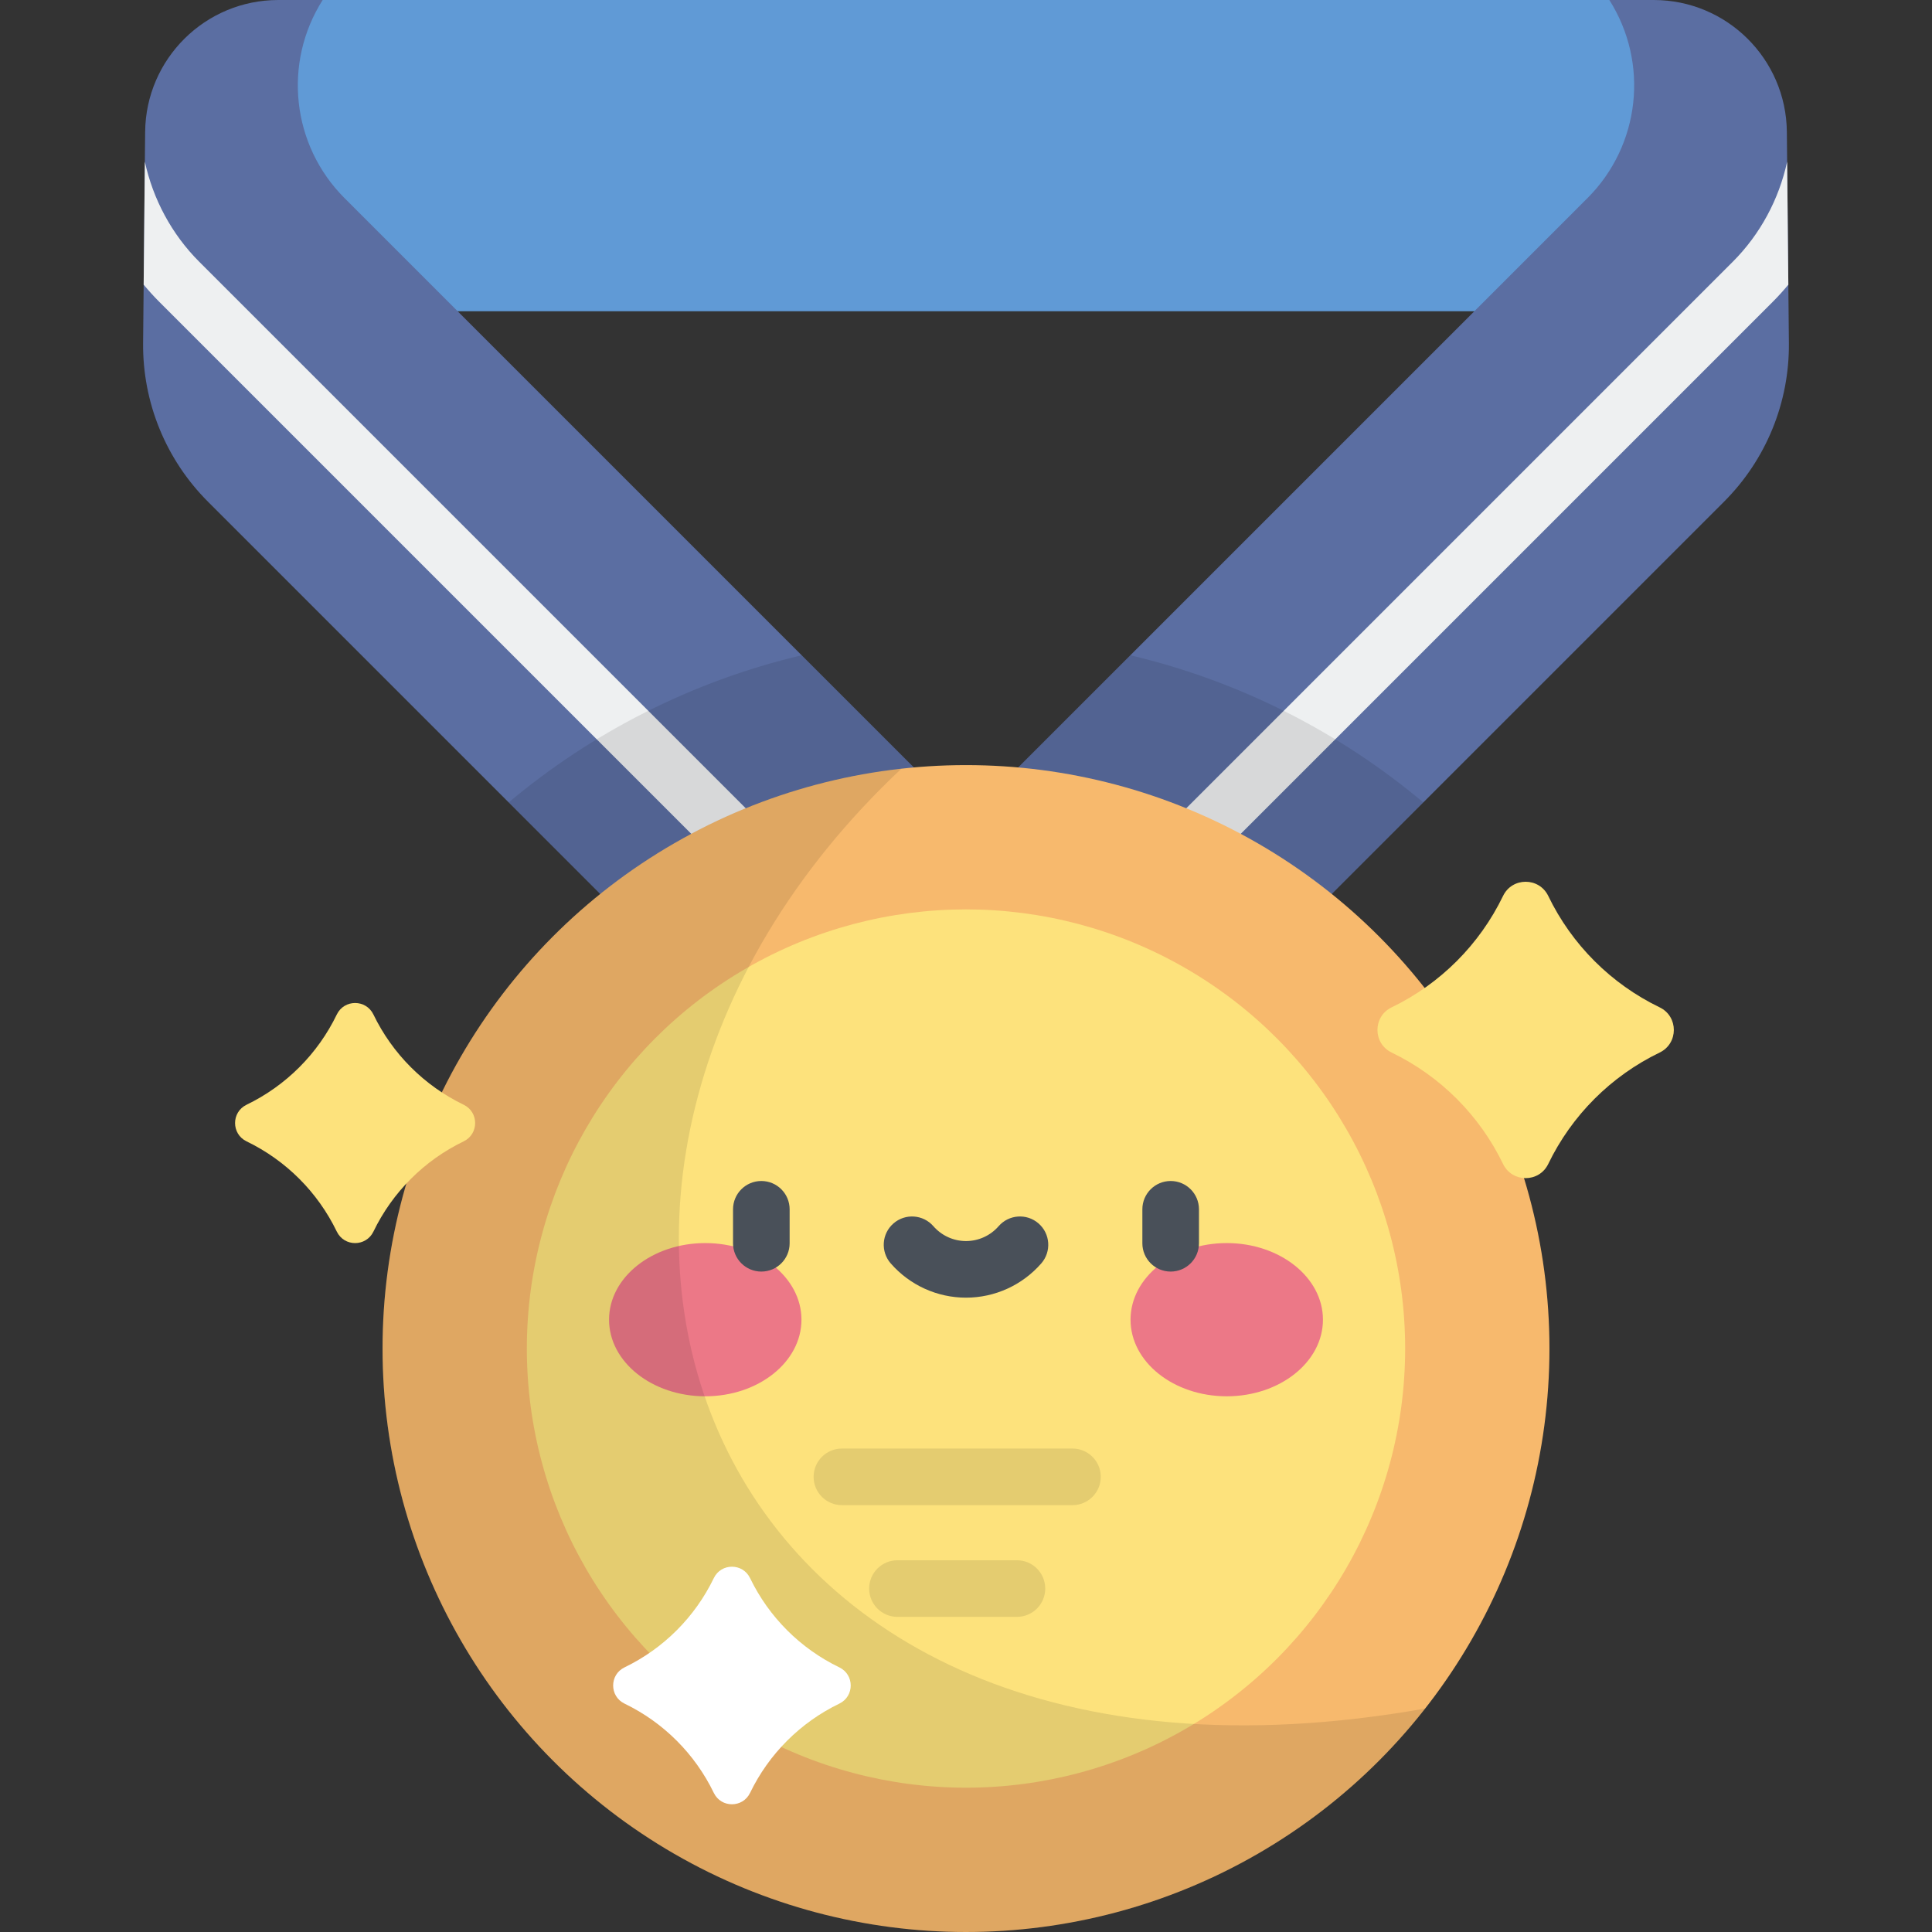 <?xml version="1.0" encoding="iso-8859-1"?>
<!-- Generator: Adobe Illustrator 19.0.0, SVG Export Plug-In . SVG Version: 6.00 Build 0)  -->
<svg version="1.1" id="Capa_1" xmlns="http://www.w3.org/2000/svg" xmlns:xlink="http://www.w3.org/1999/xlink" x="0px" y="0px"
	 viewBox="0 0 512 512" style="enable-background:new 0 0 512 512;" xml:space="preserve">
<rect x="0" y="0" width="512" height="512" fill="#333333" stroke="none"/>
<rect x="76.16" style="fill:#609AD6;" width="359.67" height="82.48"/>
<path style="fill:#5B6EA2;" d="M85.51,0L85.51,0H73.754c-19.358,0-35.103,15.594-35.29,34.951l-0.54,55.951
	c-0.152,15.751,6.038,30.9,17.175,42.038l199.785,199.785L256,217.199L91.294,52.492C77.31,38.509,74.906,16.693,85.51,0z"/>
<path style="fill:#EEF0F1;" d="M255.471,272.042L52.797,69.369c-7.272-7.272-12.248-16.567-14.41-26.531l-0.315,32.604
	c1.304,1.566,2.67,3.085,4.118,4.533l207.39,207.39c1.464,1.464,3.384,2.197,5.303,2.197c0.139,0,0.278-0.012,0.417-0.02
	L255.471,272.042z"/>
<path style="fill:#5B6EA2;" d="M426.49,0L426.49,0h11.756c19.358,0,35.103,15.594,35.29,34.951l0.54,55.951
	c0.152,15.751-6.038,30.9-17.175,42.038L257.116,332.725L256,217.199L420.706,52.492C434.69,38.509,437.094,16.693,426.49,0z"/>
<path style="fill:#EEF0F1;" d="M473.927,75.443l-0.315-32.604c-2.162,9.964-7.138,19.259-14.41,26.531L256.53,272.042l0.169,17.5
	c0.139,0.008,0.278,0.02,0.417,0.02c1.919,0,3.839-0.732,5.303-2.197l207.39-207.39C471.257,78.528,472.623,77.009,473.927,75.443z"
	/>
<path style="opacity:0.1;enable-background:new    ;" d="M299.546,173.653L256,217.199l1.116,115.526l120.08-120.08
	C355.056,194.086,328.6,180.513,299.546,173.653z"/>
<path style="opacity:0.1;enable-background:new    ;" d="M212.454,173.653c-29.054,6.86-55.51,20.434-77.649,38.993l120.08,120.08
	L256,217.199L212.454,173.653z"/>
<circle style="fill:#F7B96D;" cx="256" cy="357.38" r="154.62"/>
<circle style="fill:#FDE27C;" cx="256" cy="357.38" r="116.38"/>
<g>
	<ellipse style="fill:#EC7887;" cx="186.9" cy="349.73" rx="25.495" ry="20.303"/>
	<ellipse style="fill:#EC7887;" cx="325.1" cy="349.73" rx="25.495" ry="20.303"/>
</g>
<g>
	<path style="fill:#495059;" d="M201.762,336.98c-4.142,0-7.5-3.358-7.5-7.5v-9.003c0-4.142,3.358-7.5,7.5-7.5s7.5,3.358,7.5,7.5
		v9.003C209.262,333.623,205.904,336.98,201.762,336.98z"/>
	<path style="fill:#495059;" d="M310.238,336.98c-4.142,0-7.5-3.358-7.5-7.5v-9.003c0-4.142,3.358-7.5,7.5-7.5s7.5,3.358,7.5,7.5
		v9.003C317.738,333.623,314.38,336.98,310.238,336.98z"/>
	<path style="fill:#495059;" d="M256,343.894c-7.648,0-14.921-3.313-19.954-9.087c-2.721-3.123-2.396-7.86,0.727-10.582
		c3.123-2.721,7.86-2.396,10.582,0.727c2.183,2.505,5.334,3.942,8.645,3.942c3.311,0,6.462-1.436,8.645-3.942
		c2.721-3.124,7.458-3.45,10.582-0.727c3.122,2.721,3.448,7.458,0.727,10.582C270.921,340.582,263.648,343.894,256,343.894z"/>
</g>
<g style="opacity:0.1;">
	<path d="M284.215,398.878h-61.1c-4.142,0-7.5-3.358-7.5-7.5s3.358-7.5,7.5-7.5h61.1c4.142,0,7.5,3.358,7.5,7.5
		S288.357,398.878,284.215,398.878z"/>
	<path d="M269.497,428.486h-31.664c-4.142,0-7.5-3.358-7.5-7.5s3.358-7.5,7.5-7.5h31.664c4.142,0,7.5,3.358,7.5,7.5
		S273.639,428.486,269.497,428.486z"/>
</g>
<path style="opacity:0.1;enable-background:new    ;" d="M377.69,452.778C182.334,487.42,123.003,312.513,238.886,203.703
	c-77.34,8.518-137.508,74.065-137.508,153.675C101.378,442.773,170.605,512,256,512C305.397,512,349.383,488.836,377.69,452.778z"/>
<g>
	<path style="fill:#FDE27C;" d="M410.302,308.46L410.302,308.46c-2.421,5.012-9.559,5.012-11.98,0l0,0
		c-6.227-12.891-16.632-23.296-29.523-29.523l0,0c-5.012-2.421-5.012-9.559,0-11.98l0,0c12.891-6.227,23.296-16.632,29.523-29.523
		l0,0c2.421-5.012,9.559-5.012,11.98,0l0,0c6.227,12.891,16.632,23.296,29.523,29.523l0,0c5.012,2.421,5.012,9.559,0,11.98l0,0
		C426.934,285.164,416.529,295.569,410.302,308.46z"/>
	<path style="fill:#FDE27C;" d="M98.961,326.386L98.961,326.386c-1.961,4.06-7.743,4.06-9.705,0l0,0
		c-5.044-10.442-13.473-18.871-23.915-23.915l0,0c-4.06-1.961-4.06-7.743,0-9.704l0,0c10.442-5.044,18.871-13.473,23.915-23.915l0,0
		c1.961-4.06,7.743-4.06,9.705,0l0,0c5.044,10.442,13.473,18.871,23.915,23.915l0,0c4.06,1.961,4.06,7.743,0,9.704l0,0
		C112.434,307.516,104.005,315.944,98.961,326.386z"/>
</g>
<path style="fill:#FFFFFF;" d="M198.772,475.14L198.772,475.14c-1.941,4.017-7.662,4.017-9.603,0l0,0
	c-4.991-10.333-13.332-18.674-23.665-23.665l0,0c-4.017-1.941-4.017-7.663,0-9.603l0,0c10.333-4.991,18.674-13.332,23.665-23.665
	l0,0c1.941-4.017,7.663-4.017,9.603,0l0,0c4.992,10.333,13.332,18.674,23.665,23.665l0,0c4.017,1.941,4.017,7.663,0,9.603l0,0
	C212.104,456.466,203.763,464.806,198.772,475.14z"/>
<g>
</g>
<g>
</g>
<g>
</g>
<g>
</g>
<g>
</g>
<g>
</g>
<g>
</g>
<g>
</g>
<g>
</g>
<g>
</g>
<g>
</g>
<g>
</g>
<g>
</g>
<g>
</g>
<g>
</g>
</svg>
